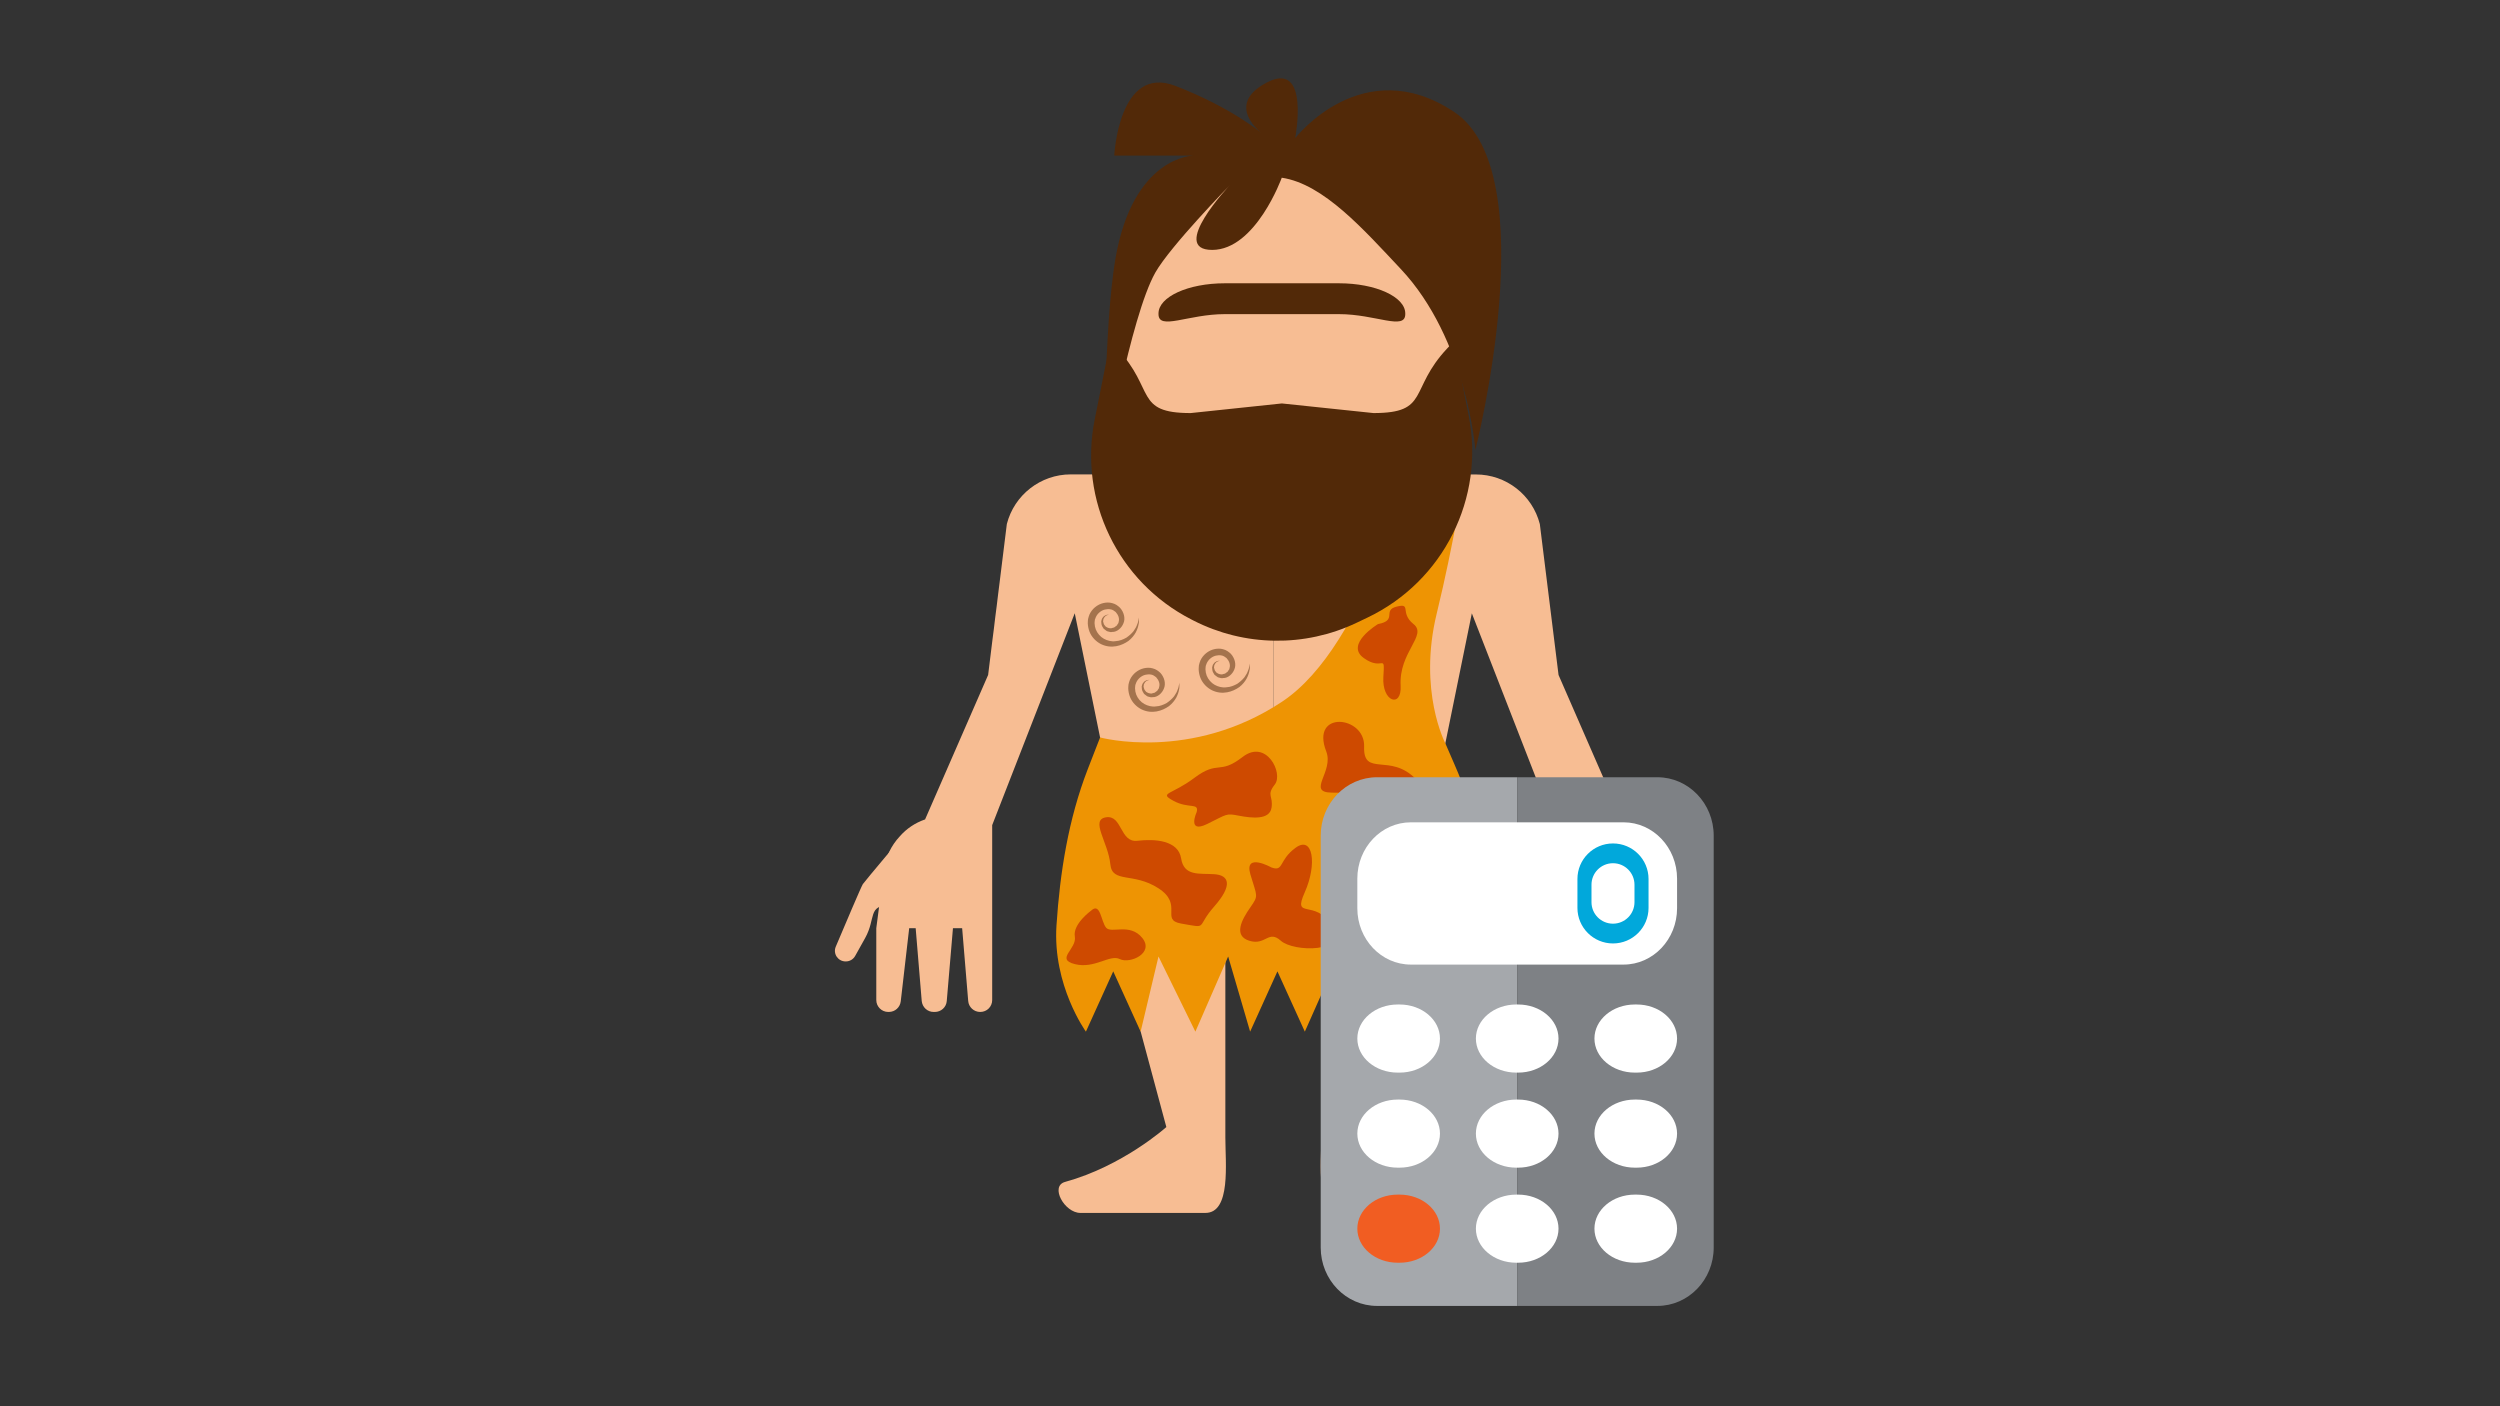 <?xml version="1.0" encoding="utf-8"?>
<!-- Generator: Adobe Illustrator 16.0.0, SVG Export Plug-In . SVG Version: 6.00 Build 0)  -->
<!DOCTYPE svg PUBLIC "-//W3C//DTD SVG 1.1//EN" "http://www.w3.org/Graphics/SVG/1.1/DTD/svg11.dtd">
<svg version="1.1" id="Layer_1" xmlns="http://www.w3.org/2000/svg" xmlns:xlink="http://www.w3.org/1999/xlink" x="0px" y="0px"
	 width="1920px" height="1080px" viewBox="0 0 1920 1080" enable-background="new 0 0 1920 1080" xml:space="preserve">
<rect x="0" y="0" width="1920" height="1080" fill="#333333" stroke="none"/>
<g>
	<g>
		<g>
			<g>
				<path fill="#F7BD93" d="M977.932,380.787v255.57l-124.598-49.603l-7.534-15.774l-20.392-100.015l-63.404,162.723v134.334
					c0,5.105-4.057,9.154-9.153,9.154h-0.114c-4.752,0-8.81-3.705-9.162-8.459l-4.641-55.859h-7.066l-4.752,55.859
					c-0.342,4.866-4.399,8.459-9.153,8.459h-0.922c-4.754,0-8.698-3.593-9.165-8.459l-4.638-55.859h-4.98l-6.486,56.202
					c-0.58,4.648-4.41,8.116-9.164,8.116h-0.457c-4.992,0-9.162-4.049-9.162-9.154v-55.164l2.199-16.813l1.744-13.562l1.742-13.906
					c1.267-9.974,5.678-19.126,12.401-26.306c0,0,0.116,0,0.116-0.125c4.98-5.676,11.476-10.086,19-12.742h0.237l48.454-111.036
					l3.236-26.316l1.162-9.028l1.038-8.697l1.163-9.049l1.048-8.686l1.151-9.163l5.563-44.964
					c5.687-22.363,25.963-38.137,49.032-38.137h28.86L977.932,380.787z"/>
				<path fill="#F7BD93" d="M696.346,638.641c0,0-32.055,37.928-33.704,40.396c-1.174,1.776-13.709,31.3-20.775,48.028
					c-2.283,5.396,1.702,11.32,7.554,11.32h0.176c2.969,0,5.698-1.598,7.15-4.192l7.659-13.729
					c8.602-15.43,1.598-25.103,19.271-25.372l25.03-0.395L696.346,638.641z"/>
			</g>
			<path fill="#F7BD93" d="M839.283,655.67l56.472,209.9c0,0-33.301,29.927-77.808,42.15c-11.81,3.25-0.436,23.806,11.821,23.806
				h65.667h30.29c19.79,0,15.348-38.146,15.348-57.925V655.67H839.283z"/>
		</g>
		<g>
			<g>
				<path fill="#F7BD93" d="M977.901,380.809v255.56l124.6-49.572l7.503-15.836l20.371-99.942l63.373,162.726v134.259
					c0,5.065,4.1,9.175,9.162,9.175h0.199c4.751,0,8.768-3.694,9.099-8.446l4.619-55.852h7.118l4.69,55.852
					c0.395,4.814,4.411,8.446,9.165,8.446h0.922c4.743,0,8.77-3.632,9.163-8.446l4.681-55.852h4.949l6.528,56.182
					c0.528,4.617,4.421,8.116,9.099,8.116h0.468c5.064,0,9.164-4.109,9.164-9.175v-55.123l-3.893-30.343l-1.772-13.969
					c-2.263-17.932-14.426-33.04-31.445-39.112l-0.279-0.104l-48.41-110.961l-14.372-115.894
					c-5.749-22.435-25.954-38.115-49.104-38.115h-28.777L977.901,380.809z"/>
				<path fill="#F7BD93" d="M1256.084,634.843c0,0,32.046,37.917,33.694,40.387c1.174,1.774,13.708,31.299,20.775,48.025
					c2.284,5.396-1.702,11.333-7.554,11.333h-0.178c-2.956,0-5.695-1.598-7.139-4.192l-7.658-13.74
					c-8.614-15.419-1.607-25.102-19.281-25.372l-25.03-0.384L1256.084,634.843z"/>
			</g>
			<path fill="#F7BD93" d="M1116.521,655.67l-56.474,209.9c0,0,33.301,29.927,77.808,42.15c11.81,3.25,0.437,23.806-11.818,23.806
				h-65.668h-30.291c-19.789,0-15.348-38.146-15.348-57.925V655.67H1116.521z"/>
		</g>
	</g>
	<path fill="#EE9403" d="M1145.919,748.162c1.443-11.872-0.154-47.476-0.154-47.476c-3.249-39.299-12.981-77.778-28.859-113.932
		l-6.839-15.774c0,0-21.212-40.325-6.61-100.015c13.209-54.252,20.743-103.274,20.743-103.274l-40.336-15.649
		c0,0-33.145,143.029-99.206,186.841c-70.005,46.478-139.781,27.469-139.781,27.469l-9.506,24.448
		c-14.829,38.373-21.293,79.011-23.992,119.96c-3.029,46.096,22.602,81.543,22.602,81.543l20.984-46.301l21.043,46.301l13.72-57.717
		l28.32,57.717l25.184-57.717l16.874,57.717l20.962-46.301l21.046,46.301l23.949-53.919l18.089,53.919l26.908-46.801l15.17,46.801
		l21.056-46.301l0,0l21.139,46.301C1128.423,792.305,1142.826,773.545,1145.919,748.162z"/>
	<path fill="#F7BD93" d="M985.871,380.83h-2.449c-66.809,0-130.69-51.866-130.69-118.674l9.723-28.164
		c0-66.81,54.159-120.958,120.968-120.958h2.449c66.799,0,120.956,54.148,120.956,120.958l9.726,28.164
		C1116.553,328.964,1052.67,380.83,985.871,380.83z"/>
	<path fill="#522908" d="M984.397,136.488c0,0-19.996,55.445-53.474,55.445c-33.477,0,13.521-49.655,13.521-49.655
		s-45.721,46.842-57.158,67.058c-19.167,33.912-39.246,149.183-39.246,149.183s-0.177-108.026,8.509-159.249
		c13.521-79.78,60.229-79.78,60.229-79.78h-61.007c0,0,3.353-70.296,46.875-53.546c43.512,16.728,66.943,36.818,66.943,36.818
		s-30.126-21.896,3.352-39.403c33.477-17.506,21.761,42.744,21.761,42.744s51.887-66.954,122.181-20.08
		c70.297,46.864,16.21,259.545,16.21,259.545s-6.506-85.042-57.334-139.035C1047.658,176.689,1016.578,141.24,984.397,136.488z"/>
	<path fill="#522908" d="M940.605,217.564h87.761c28.103,0,50.879,10.388,50.879,23.194v0.477c0,12.805-22.776,0.02-50.879,0.02
		h-87.761c-28.091,0-50.879,12.785-50.879-0.02v-0.477C889.727,227.952,912.515,217.564,940.605,217.564z"/>
	<path fill="#522908" d="M1116.553,262.156l-5.118,5.458c-29.688,31.661-13.198,49.624-56.606,49.624l-70.337-7.388l-70.026,7.388
		c-43.407,0-26.918-17.963-56.608-49.624l-5.126-5.458l-11.996,60.001c-12.412,62.034,17.912,124.775,74.238,153.592l1.588,0.82
		c39.184,20.038,85.456,20.692,125.19,1.785l8.313-3.964c58.485-27.853,90.562-91.869,77.86-155.389L1116.553,262.156z"/>
	<path fill="#CE4A00" d="M976.334,666.151c0,0-21.096-11.757-16.032,5.405c5.055,17.165,6.526,15.92,0,25.228
		c-6.538,9.319-13.398,21.864-0.788,25.735c12.608,3.87,14.538-8.686,24.199,0c9.652,8.697,52.551,9.662,39.318-11.591
		c-13.24-21.253-30.634-3.984-20.971-25.652c9.661-21.668,6.298-43.896-6.994-34.225C981.781,660.702,986.1,669.844,976.334,666.151
		z"/>
	<path fill="#CE4A00" d="M919.062,623.593c0,0-7.709,16.937,8.013,9.245c15.721-7.688,14.268-8.353,24.406-6.381
		c10.138,1.95,23.474,3.32,25.03-5.998c1.558-9.317-4.191-9.391,2.554-17.984c6.734-8.592-6.497-35.25-24.761-21.115
		c-18.263,14.143-18.346,1.992-37.109,16.104c-17.58,13.222-27.623,11.217-15.981,17.559
		C912.857,621.372,920.951,616.205,919.062,623.593z"/>
	<path fill="#CE4A00" d="M1018.548,577.084c6.082,15.627-15.46,31.481,4.308,31.649c19.78,0.164,19.78,0.164,21.938,16.447
		c1.836,13.896-1.795,32.555,10.885,21.2c12.681-11.352,13.428-32.044,21.408-25.507c7.97,6.537,29.938-2.055,10.325-22.487
		c-19.613-20.431-40.605-1.287-39.765-25.03C1048.488,549.615,1006.2,545.287,1018.548,577.084z"/>
	<path fill="#CE4A00" d="M1058.304,479.289c0,0-25.714,15.462-10.926,26.088c14.786,10.626,16.271-4.836,15.046,14.487
		c-1.224,19.312,14.228,24.137,13.263,6.756c-1.442-25.955,20.784-38.635,9.91-47.331c-10.876-8.686-1.214-16.292-12.807-13.449
		C1061.2,468.662,1073.756,476.403,1058.304,479.289z"/>
	<path fill="#CE4A00" d="M1101.442,692.124c0,0-15.11-25.901-25.933-11.269c-10.813,14.651,4.617,16.334-14.685,14.858
		c-19.301-1.494-23.4,24.272-6.008,23.536c25.964-1.079,37.42,10.938,46.262,0.176c8.831-10.76,24.335,4.63,21.657-7.004
		C1120.06,700.799,1104.131,707.628,1101.442,692.124z"/>
	<path fill="#CE4A00" d="M837.976,699.369c0,0-14.227,10.293-12.504,19.881c1.712,9.6-15.244,17.33,0,21.19
		c15.233,3.862,26.825-7.73,34.544-3.86c7.732,3.86,26.711-4.545,17.228-16.271c-9.496-11.746-23.878-3.051-27.791-7.887
		C845.529,707.608,845.156,692.674,837.976,699.369z"/>
	<path fill="#CE4A00" d="M852.731,663.753c-1.598-16.853-15.783-34.142-3.279-36.072c12.504-1.93,10.563,19.655,24.084,18.036
		c13.522-1.618,31.382-0.311,33.561,13.522c2.178,13.832,13.771,11.414,25.362,12.141s14.486,8.459,0,24.874
		c-14.486,16.417-3.86,16.739-25.362,13.034c-16.179-2.801,1.951-14.508-17.372-27.063
		C870.415,669.668,854.143,678.594,852.731,663.753z"/>
	<g>
		<path fill="#EE9403" d="M1035.693,799.301c0.757,0.83,1.317,1.266,1.317,1.266S1036.461,800.048,1035.693,799.301z"/>
	</g>
	<g opacity="0.5">
		<path fill="#522908" d="M905.77,524.305c0,0,0,0.498,0,1.432c-0.104,0.913,0.259,2.282-0.291,4.016
			c-0.28,1.795-0.997,3.85-2.159,6.112c-1.234,2.2-3.039,4.483-5.551,6.456c-5.084,3.611-13.024,6.392-21.108,2.47
			c-3.756-1.89-7.056-5.19-8.768-9.372c-0.841-2.106-1.308-4.327-1.401-6.61c-0.031-1.619,0.156-2.137,0.217-3.258
			c0.303-1.184,0.624-2.543,1.122-3.633c2.014-4.317,6.03-7.575,10.555-8.655c2.188-0.54,4.741-0.581,6.744,0
			c2.647,0.623,4.38,1.971,6.071,3.529c3.03,3.279,4.297,8.218,2.75,11.851c-1.411,3.871-5.135,6.942-8.644,6.786
			c-0.55,0.021-0.591,0.208-1.535,0.083l-1.038-0.27c-0.707-0.218-1.317-0.166-2.096-0.799c-0.717-0.488-1.424-1.007-1.994-1.525
			c-0.374-0.644-0.747-1.266-1.099-1.868c-0.696-1.236-0.57-2.449-0.726-3.819c0.353-0.997,0.333-1.931,1.101-2.74
			c0.538-0.893,1.171-1.411,1.868-1.681c0.611-0.394,1.152-0.592,1.659-0.57c0.924-0.094,1.422-0.136,1.422-0.136
			s-0.467,0.146-1.349,0.417c-0.788,0.196-2.095,1.078-2.655,2.396c-0.52,0.489-0.426,1.629-0.603,2.605
			c0.363,0.591,0.323,1.868,1.027,2.594l0.966,1.225c0.435,0.238,0.872,0.425,1.245,0.695c0.59,0.363,3.06,0.902,3.465,0.415
			l1.785-0.446l1.505-1.131c0.623-0.301,0.829-0.861,1.1-1.318c0.239-0.519,0.779-0.664,0.799-1.681
			c0.986-2.865-0.394-5.729-2.282-7.793c-1.04-0.882-2.491-1.774-3.603-1.952c-1.681-0.384-3.082-0.228-4.658,0.114
			c-3.01,0.769-5.646,3.01-6.943,5.864c-0.311,0.685-0.437,1.276-0.717,1.961c-0.073,0.851-0.301,2.283-0.238,2.614
			c0.041,1.682,0.352,3.28,0.934,4.826c1.224,3.02,3.444,5.614,6.216,7.15c2.489,1.4,5.893,2.347,8.955,1.847
			c3.092-0.145,5.863-1.307,8.261-2.636c2.262-1.556,4.161-3.269,5.593-5.074c1.35-1.878,2.305-3.642,2.802-5.24
			c0.747-1.515,0.747-2.988,1.018-3.861C905.667,524.793,905.77,524.305,905.77,524.305z"/>
	</g>
	<g opacity="0.5">
		<path fill="#522908" d="M874.679,474.204c0,0,0,0.498,0,1.421c-0.103,0.924,0.26,2.294-0.291,4.017
			c-0.27,1.805-0.995,3.86-2.158,6.122c-1.235,2.2-3.041,4.482-5.551,6.455c-5.075,3.612-13.022,6.393-21.096,2.47
			c-3.757-1.889-7.067-5.189-8.781-9.371c-0.829-2.106-1.296-4.327-1.389-6.61c-0.032-1.619,0.144-2.138,0.208-3.259
			c0.31-1.183,0.633-2.542,1.131-3.632c2.003-4.317,6.019-7.575,10.553-8.654c2.189-0.539,4.732-0.582,6.735,0
			c2.656,0.623,4.389,1.972,6.07,3.528c3.041,3.28,4.307,8.218,2.761,11.851c-1.421,3.87-5.146,6.932-8.653,6.786
			c-0.541,0.021-0.594,0.208-1.528,0.083l-1.048-0.271c-0.694-0.217-1.318-0.166-2.084-0.798c-0.728-0.488-1.432-1.007-1.992-1.526
			c-0.384-0.643-0.748-1.266-1.111-1.868c-0.694-1.235-0.571-2.449-0.727-3.819c0.363-0.996,0.343-1.93,1.1-2.74
			c0.541-0.893,1.184-1.411,1.869-1.681c0.611-0.395,1.151-0.591,1.66-0.571c0.933-0.093,1.421-0.146,1.421-0.146
			s-0.467,0.156-1.35,0.427c-0.788,0.197-2.086,1.079-2.657,2.397c-0.507,0.488-0.424,1.629-0.601,2.604
			c0.374,0.592,0.321,1.868,1.027,2.595l0.976,1.214c0.436,0.249,0.86,0.435,1.244,0.706c0.581,0.363,3.052,0.903,3.466,0.415
			l1.774-0.446l1.515-1.131c0.624-0.302,0.821-0.862,1.09-1.318c0.238-0.52,0.788-0.664,0.809-1.682
			c0.976-2.865-0.395-5.728-2.283-7.793c-1.048-0.893-2.492-1.774-3.601-1.951c-1.691-0.384-3.092-0.228-4.66,0.114
			c-3.02,0.768-5.645,2.999-6.942,5.863c-0.322,0.685-0.445,1.276-0.726,1.961c-0.073,0.84-0.302,2.283-0.239,2.615
			c0.052,1.67,0.363,3.278,0.934,4.815c1.225,3.03,3.446,5.624,6.215,7.16c2.502,1.401,5.905,2.346,8.966,1.847
			c3.092-0.146,5.854-1.318,8.25-2.636c2.272-1.557,4.161-3.269,5.594-5.085c1.348-1.868,2.302-3.631,2.801-5.229
			c0.747-1.526,0.747-2.989,1.017-3.86C874.585,474.681,874.679,474.204,874.679,474.204z"/>
	</g>
	<g opacity="0.5">
		<path fill="#522908" d="M959.855,509.621c0,0,0,0.498,0,1.422c-0.114,0.934,0.26,2.303-0.301,4.026
			c-0.27,1.806-0.997,3.86-2.158,6.112c-1.235,2.2-3.03,4.493-5.552,6.464c-5.074,3.612-13.023,6.393-21.096,2.46
			c-3.756-1.9-7.068-5.178-8.78-9.371c-0.83-2.106-1.297-4.317-1.391-6.61c-0.03-1.619,0.146-2.138,0.208-3.258
			c0.312-1.184,0.632-2.542,1.131-3.633c2.003-4.328,6.02-7.575,10.554-8.654c2.189-0.529,4.731-0.581,6.735-0.01
			c2.657,0.643,4.388,1.982,6.08,3.549c3.03,3.269,4.297,8.208,2.75,11.851c-1.422,3.86-5.136,6.932-8.643,6.766
			c-0.55,0.031-0.603,0.218-1.537,0.094l-1.048-0.26c-0.695-0.228-1.318-0.177-2.085-0.809c-0.727-0.499-1.421-0.996-1.992-1.516
			c-0.384-0.643-0.747-1.265-1.1-1.867c-0.695-1.246-0.581-2.449-0.728-3.818c0.354-0.997,0.333-1.931,1.101-2.75
			c0.54-0.882,1.171-1.421,1.868-1.67c0.602-0.395,1.142-0.602,1.65-0.582c0.934-0.083,1.433-0.146,1.433-0.146
			s-0.478,0.146-1.36,0.426c-0.789,0.197-2.086,1.089-2.656,2.397c-0.51,0.487-0.416,1.629-0.603,2.615
			c0.374,0.581,0.333,1.868,1.027,2.583l0.977,1.213c0.435,0.25,0.861,0.437,1.245,0.707c0.591,0.352,3.05,0.913,3.465,0.415
			l1.786-0.436l1.504-1.142c0.623-0.301,0.83-0.851,1.088-1.317c0.24-0.529,0.79-0.654,0.811-1.682
			c0.974-2.854-0.395-5.717-2.283-7.792c-1.038-0.894-2.492-1.765-3.601-1.951c-1.691-0.384-3.093-0.229-4.66,0.113
			c-3.02,0.779-5.645,3-6.943,5.864c-0.32,0.686-0.437,1.287-0.726,1.972c-0.072,0.83-0.301,2.283-0.229,2.615
			c0.042,1.661,0.354,3.269,0.925,4.815c1.224,3.031,3.444,5.624,6.215,7.161c2.5,1.391,5.905,2.335,8.965,1.846
			c3.093-0.145,5.854-1.328,8.25-2.636c2.272-1.556,4.161-3.279,5.594-5.085c1.349-1.878,2.304-3.642,2.802-5.251
			c0.747-1.515,0.757-2.967,1.017-3.839C959.752,510.11,959.855,509.621,959.855,509.621z"/>
	</g>
</g>
<g>
	<path fill="#A5A8AC" d="M1057.58,596.922c-23.901,0-43.275,20.078-43.275,44.871v316.29c0,24.776,19.374,44.863,43.275,44.863
		h107.633V596.922H1057.58L1057.58,596.922z"/>
	<path fill="#7E8185" d="M1272.848,596.922h-107.635v406.024h107.635c23.891,0,43.275-20.087,43.275-44.863v-316.29
		C1316.123,617,1296.738,596.922,1272.848,596.922L1272.848,596.922z"/>
	<path fill="#FFFFFF" d="M1287.988,697.531c0,23.896-18.396,43.271-41.093,43.271h-163.362c-22.699,0-41.104-19.375-41.104-43.271
		v-22.72c0-23.897,18.404-43.271,41.104-43.271h163.362c22.696,0,41.093,19.374,41.093,43.271V697.531L1287.988,697.531z"/>
	<path fill="#FFFFFF" d="M1105.896,797.612c0,14.444-13.888,26.154-31.012,26.154h-1.443c-17.132,0-31.011-11.71-31.011-26.154l0,0
		c0-14.454,13.879-26.16,31.011-26.16h1.443C1092.008,771.451,1105.896,783.157,1105.896,797.612L1105.896,797.612L1105.896,797.612
		z"/>
	<path fill="#FFFFFF" d="M1196.938,797.612c0,14.444-13.869,26.154-31.002,26.154h-1.452c-17.115,0-31.003-11.71-31.003-26.154l0,0
		c0-14.454,13.888-26.16,31.003-26.16h1.452C1183.068,771.451,1196.938,783.157,1196.938,797.612L1196.938,797.612L1196.938,797.612
		z"/>
	<path fill="#FFFFFF" d="M1287.988,797.612c0,14.444-13.878,26.154-31.012,26.154h-1.434c-17.134,0-31.012-11.71-31.012-26.154l0,0
		c0-14.454,13.878-26.16,31.012-26.16h1.434C1274.11,771.451,1287.988,783.157,1287.988,797.612L1287.988,797.612L1287.988,797.612z
		"/>
	<path fill="#FFFFFF" d="M1105.896,870.614c0,14.441-13.888,26.15-31.012,26.15h-1.443c-17.132,0-31.011-11.709-31.011-26.15l0,0
		c0-14.452,13.879-26.15,31.011-26.15h1.443C1092.008,844.463,1105.896,856.161,1105.896,870.614L1105.896,870.614L1105.896,870.614
		z"/>
	<path fill="#FFFFFF" d="M1196.938,870.614c0,14.441-13.869,26.15-31.002,26.15h-1.452c-17.115,0-31.003-11.709-31.003-26.15l0,0
		c0-14.452,13.888-26.15,31.003-26.15h1.452C1183.068,844.463,1196.938,856.161,1196.938,870.614L1196.938,870.614L1196.938,870.614
		z"/>
	<path fill="#FFFFFF" d="M1287.988,870.614c0,14.441-13.878,26.15-31.012,26.15h-1.434c-17.134,0-31.012-11.709-31.012-26.15l0,0
		c0-14.452,13.878-26.15,31.012-26.15h1.434C1274.11,844.463,1287.988,856.161,1287.988,870.614L1287.988,870.614L1287.988,870.614z
		"/>
	<path fill="#F15D22" d="M1105.896,943.613c0,14.45-13.888,26.158-31.012,26.158h-1.443c-17.132,0-31.011-11.708-31.011-26.158l0,0
		c0-14.446,13.879-26.15,31.011-26.15h1.443C1092.008,917.462,1105.896,929.166,1105.896,943.613L1105.896,943.613L1105.896,943.613
		z"/>
	<path fill="#FFFFFF" d="M1196.938,943.613c0,14.45-13.869,26.158-31.002,26.158h-1.452c-17.115,0-31.003-11.708-31.003-26.158l0,0
		c0-14.446,13.888-26.15,31.003-26.15h1.452C1183.068,917.462,1196.938,929.166,1196.938,943.613L1196.938,943.613L1196.938,943.613
		z"/>
	<path fill="#FFFFFF" d="M1287.988,943.613c0,14.45-13.878,26.158-31.012,26.158h-1.434c-17.134,0-31.012-11.708-31.012-26.158l0,0
		c0-14.446,13.878-26.15,31.012-26.15h1.434C1274.11,917.462,1287.988,929.166,1287.988,943.613L1287.988,943.613L1287.988,943.613z
		"/>
	<path fill="#01A8DB" d="M1255.285,692.875c0,9.121-7.394,16.511-16.515,16.511c-9.112,0-16.507-7.39-16.507-16.511v-13.418
		c0-9.117,7.395-16.503,16.507-16.503c9.121,0,16.515,7.386,16.515,16.503V692.875L1255.285,692.875z M1238.771,647.768
		c-15.081,0-27.302,12.223-27.302,27.3v22.201c0,15.081,12.221,27.3,27.302,27.3c15.089,0,27.31-12.219,27.31-27.3v-22.201
		C1266.08,659.99,1253.859,647.768,1238.771,647.768L1238.771,647.768z"/>
</g>
</svg>
